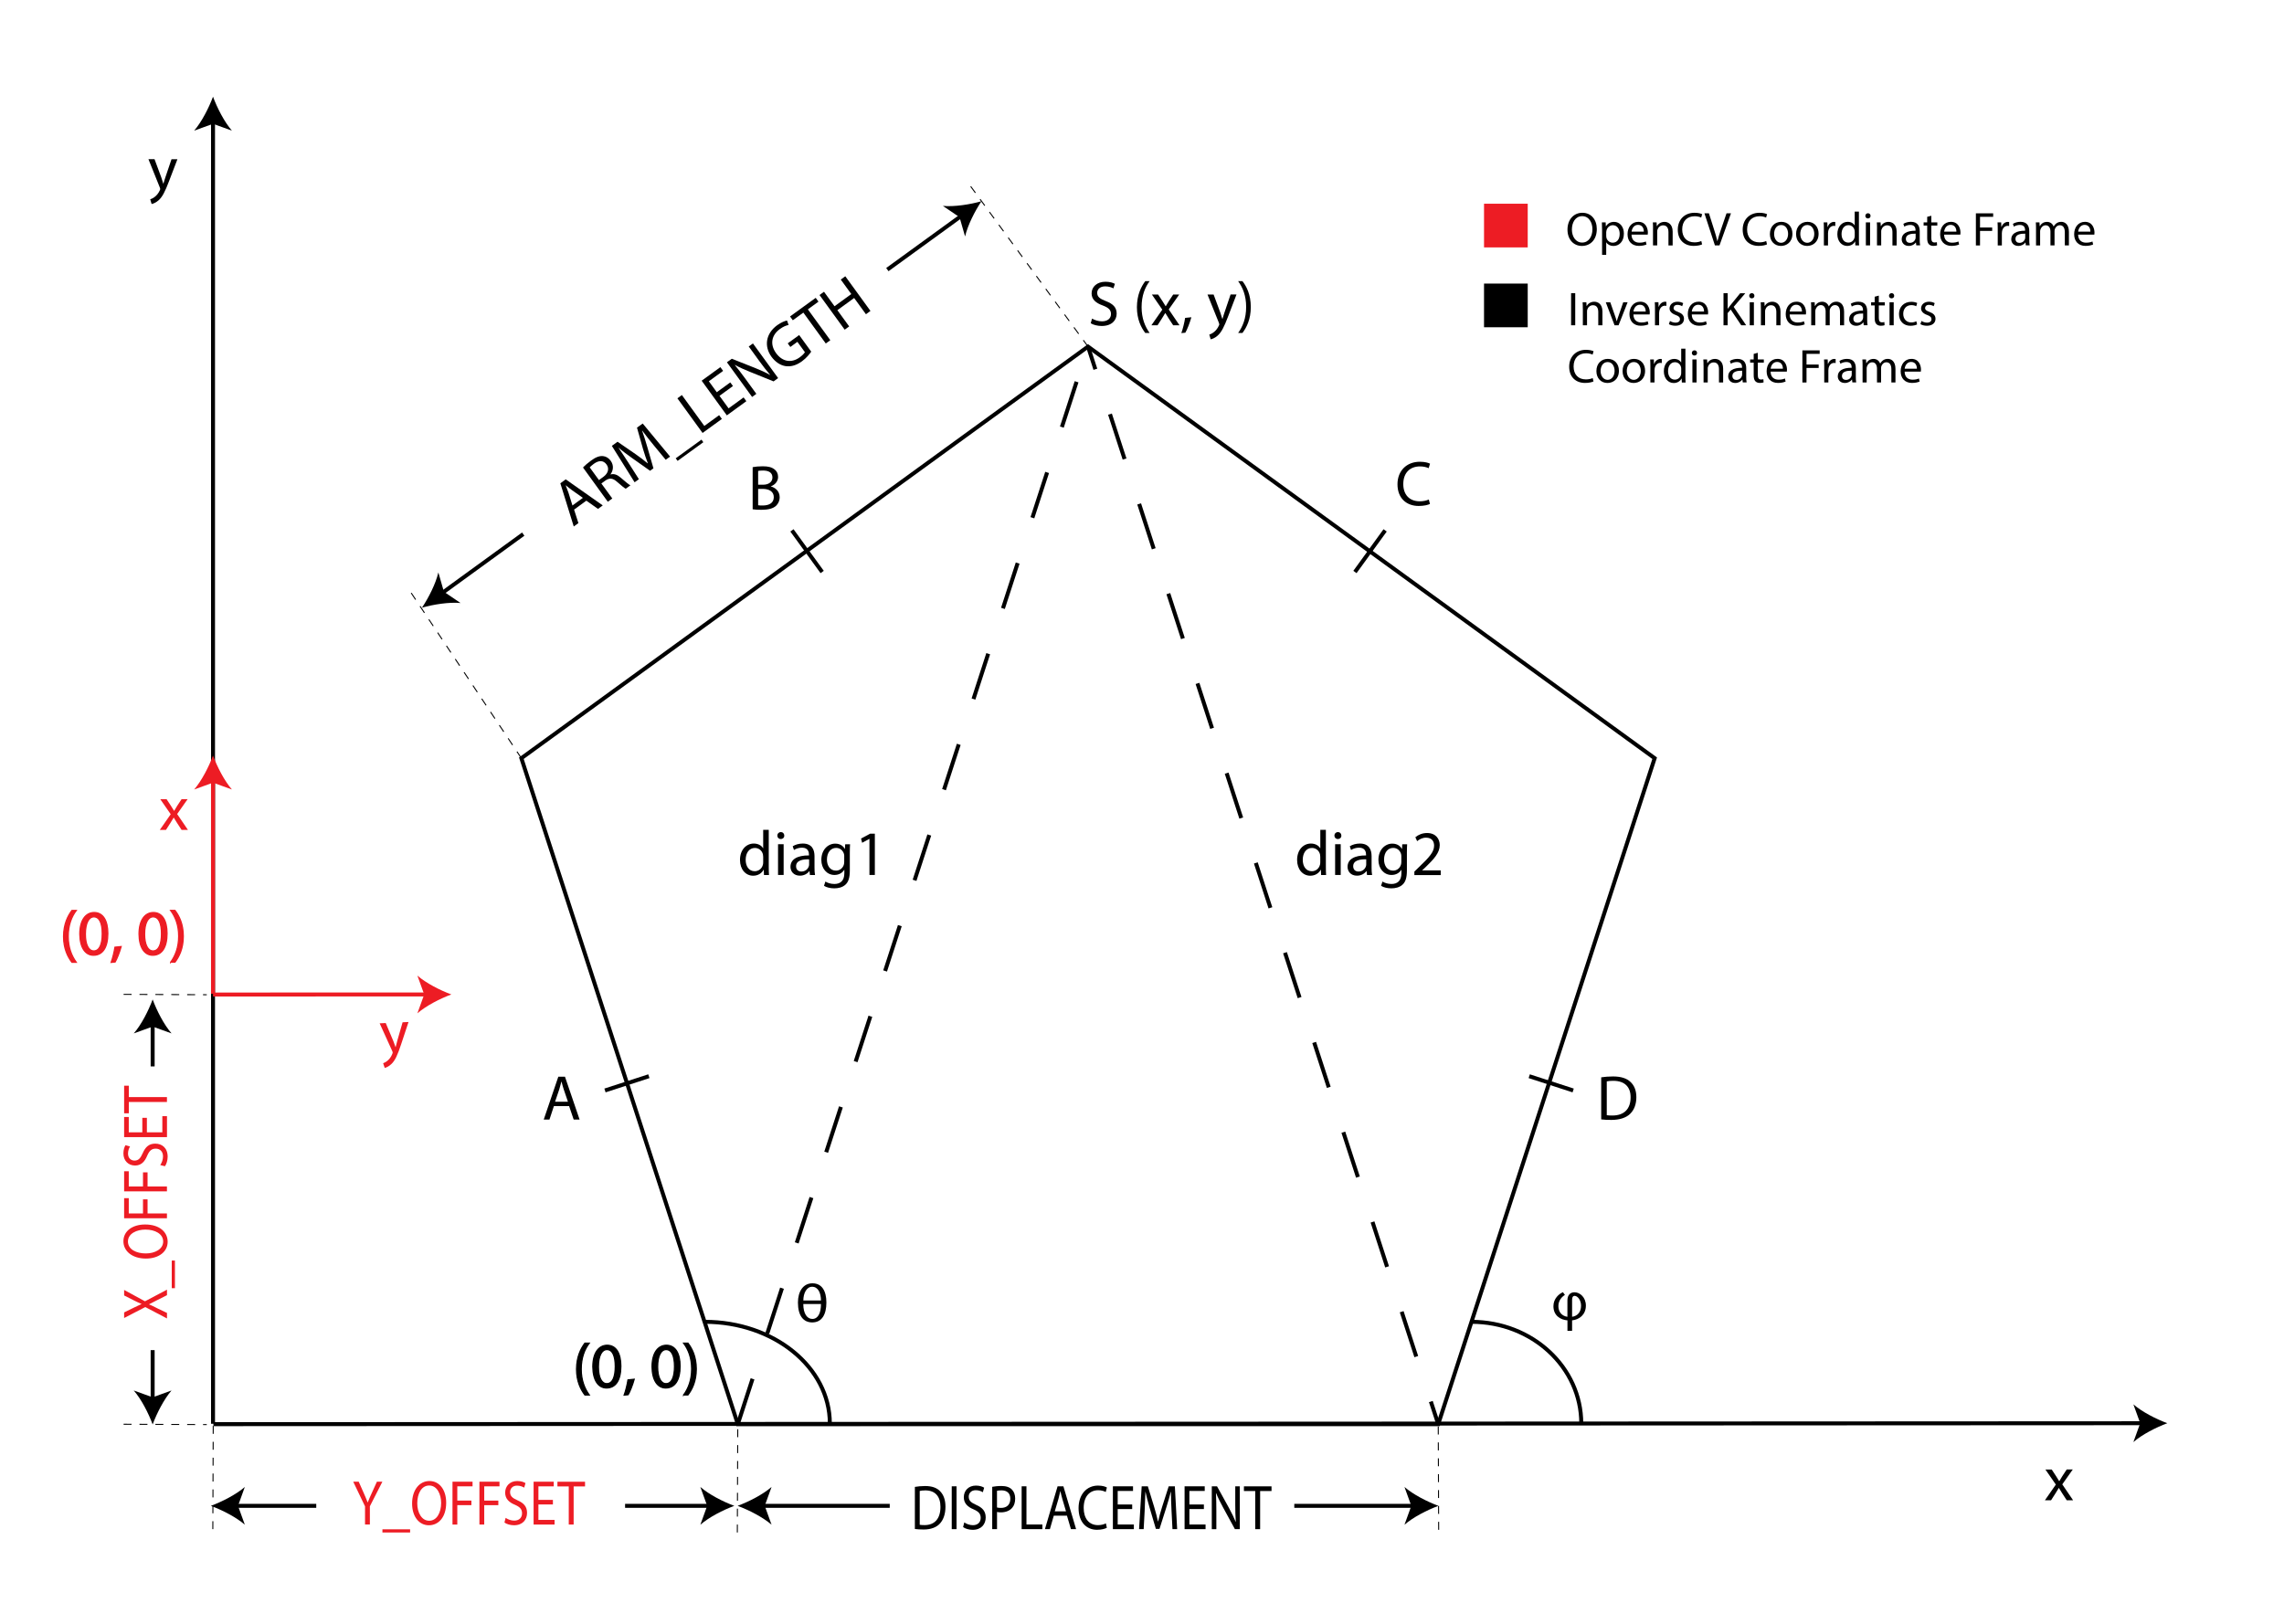 <?xml version="1.0" encoding="utf-8"?>
<!-- Generator: Adobe Illustrator 27.2.0, SVG Export Plug-In . SVG Version: 6.00 Build 0)  -->
<svg version="1.1" id="Layer_1" xmlns="http://www.w3.org/2000/svg" xmlns:xlink="http://www.w3.org/1999/xlink" x="0px" y="0px"
	 viewBox="0 0 575.02 409.03" style="enable-background:new 0 0 575.02 409.03;" xml:space="preserve">
<style type="text/css">
	.st0{fill:none;stroke:#000000;stroke-miterlimit:10;}
	.st1{stroke:#000000;stroke-width:0.3;stroke-miterlimit:10;}
	.st2{fill:none;}
	.st3{fill:none;stroke:#000000;stroke-miterlimit:10;stroke-dasharray:11.883,11.883;}
	.st4{fill:none;stroke:#000000;stroke-miterlimit:10;stroke-dasharray:12;}
	.st5{fill:none;stroke:#000000;stroke-width:0.25;stroke-miterlimit:10;stroke-dasharray:2;}
	.st6{fill:none;stroke:#ED1C24;stroke-miterlimit:10;}
	.st7{fill:#ED1C24;}
	.st8{fill:#ED1C24;stroke:#ED1C24;stroke-width:0.3;stroke-miterlimit:10;}
	.st9{fill:#ED1C24;stroke:#ED1C24;stroke-miterlimit:10;}
	.st10{stroke:#000000;stroke-miterlimit:10;}
	.st11{fill:#ED1C24;stroke:#000000;stroke-width:0.25;stroke-miterlimit:10;stroke-dasharray:2;}
</style>
<g>
	<g>
		<line class="st0" x1="53.63" y1="358.53" x2="53.63" y2="30.39"/>
		<g>
			<path d="M53.63,24.35c1.05,2.84,2.85,6.36,4.76,8.55l-4.76-1.72l-4.75,1.72C50.77,30.71,52.57,27.19,53.63,24.35z"/>
		</g>
	</g>
</g>
<g>
	<g>
		<line class="st0" x1="53.73" y1="358.63" x2="539.61" y2="358.39"/>
		<g>
			<path d="M545.64,358.39c-2.84,1.06-6.36,2.85-8.54,4.76l1.72-4.76l-1.72-4.75C539.28,355.54,542.8,357.34,545.64,358.39z"/>
		</g>
	</g>
</g>
<polygon class="st0" points="273.92,87.28 131.26,190.93 185.75,358.63 362.09,358.63 416.58,190.93 "/>
<g>
	<path d="M230.33,374.43c0.74-0.13,1.62-0.22,2.58-0.22c1.74,0,2.98,0.46,3.8,1.34c0.84,0.88,1.32,2.13,1.32,3.87
		c0,1.76-0.47,3.2-1.35,4.19c-0.88,1.01-2.33,1.55-4.15,1.55c-0.86,0-1.59-0.05-2.2-0.13V374.43z M231.54,383.97
		c0.31,0.06,0.75,0.08,1.23,0.08c2.59,0,4-1.67,4-4.58c0.01-2.54-1.24-4.16-3.8-4.16c-0.63,0-1.1,0.06-1.42,0.14V383.97z"/>
	<path d="M240.82,374.28v10.79h-1.21v-10.79H240.82z"/>
	<path d="M242.77,383.37c0.54,0.38,1.34,0.7,2.17,0.7c1.24,0,1.96-0.75,1.96-1.84c0-1.01-0.5-1.58-1.77-2.14
		c-1.53-0.62-2.48-1.54-2.48-3.06c0-1.68,1.21-2.93,3.04-2.93c0.96,0,1.66,0.26,2.08,0.53l-0.33,1.14
		c-0.31-0.19-0.93-0.51-1.78-0.51c-1.28,0-1.77,0.88-1.77,1.62c0,1.01,0.57,1.5,1.87,2.08c1.59,0.7,2.4,1.58,2.4,3.17
		c0,1.67-1.07,3.11-3.29,3.11c-0.91,0-1.9-0.3-2.4-0.69L242.77,383.37z"/>
	<path d="M249.8,374.41c0.59-0.11,1.35-0.21,2.33-0.21c1.2,0,2.08,0.32,2.63,0.9c0.52,0.51,0.82,1.3,0.82,2.26
		c0,0.98-0.25,1.74-0.72,2.3c-0.64,0.78-1.69,1.18-2.87,1.18c-0.36,0-0.7-0.02-0.98-0.1v4.32h-1.21V374.41z M251.01,379.61
		c0.26,0.08,0.6,0.11,1,0.11c1.46,0,2.35-0.82,2.35-2.31c0-1.42-0.88-2.11-2.22-2.11c-0.53,0-0.93,0.05-1.14,0.11V379.61z"/>
	<path d="M257.21,374.28h1.21v9.62h4.01v1.17h-5.22V374.28z"/>
	<path d="M265.3,381.68l-0.98,3.39h-1.25l3.19-10.79h1.46l3.2,10.79h-1.3l-1-3.39H265.3z M268.38,380.59l-0.92-3.11
		c-0.21-0.7-0.35-1.34-0.49-1.97h-0.03c-0.14,0.64-0.29,1.3-0.47,1.95l-0.92,3.12H268.38z"/>
	<path d="M278.66,384.72c-0.45,0.26-1.34,0.51-2.48,0.51c-2.65,0-4.64-1.92-4.64-5.46c0-3.38,1.99-5.67,4.9-5.67
		c1.17,0,1.91,0.29,2.23,0.48l-0.29,1.14c-0.46-0.26-1.11-0.45-1.89-0.45c-2.2,0-3.66,1.62-3.66,4.45c0,2.64,1.32,4.34,3.61,4.34
		c0.74,0,1.49-0.18,1.98-0.45L278.66,384.72z"/>
	<path d="M285.04,380.01h-3.65v3.89h4.07v1.17h-5.28v-10.79h5.07v1.17h-3.86v3.41h3.65V380.01z"/>
	<path d="M294.94,380.33c-0.07-1.5-0.15-3.31-0.14-4.66h-0.04c-0.32,1.26-0.71,2.61-1.18,4.1l-1.66,5.23H291l-1.52-5.14
		c-0.45-1.52-0.82-2.91-1.09-4.19h-0.03c-0.03,1.34-0.1,3.15-0.18,4.77l-0.25,4.63h-1.16l0.66-10.79h1.55l1.6,5.22
		c0.39,1.33,0.71,2.51,0.95,3.63h0.04c0.24-1.09,0.57-2.27,0.99-3.63l1.67-5.22h1.55l0.58,10.79h-1.18L294.94,380.33z"/>
	<path d="M303.09,380.01h-3.65v3.89h4.07v1.17h-5.28v-10.79h5.07v1.17h-3.86v3.41h3.65V380.01z"/>
	<path d="M305.08,385.07v-10.79h1.32l3.01,5.46c0.7,1.26,1.24,2.4,1.69,3.5l0.03-0.02c-0.11-1.44-0.14-2.75-0.14-4.43v-4.51h1.14
		v10.79h-1.23l-2.98-5.47c-0.65-1.2-1.28-2.43-1.75-3.6l-0.04,0.02c0.07,1.36,0.1,2.66,0.1,4.45v4.61H305.08z"/>
	<path d="M316.03,375.47h-2.86v-1.18h6.95v1.18h-2.87v9.6h-1.23V375.47z"/>
</g>
<g>
	<g>
		<line class="st0" x1="325.85" y1="379.2" x2="356.11" y2="379.2"/>
		<g>
			<path d="M362.14,379.2c-2.84,1.05-6.36,2.85-8.55,4.76l1.72-4.76l-1.72-4.75C355.78,376.35,359.3,378.15,362.14,379.2z"/>
		</g>
	</g>
</g>
<g>
	<g>
		<line class="st0" x1="224" y1="379.2" x2="191.73" y2="379.2"/>
		<g>
			<path d="M185.7,379.2c2.84-1.05,6.36-2.85,8.55-4.76l-1.72,4.76l1.72,4.75C192.06,382.05,188.54,380.26,185.7,379.2z"/>
		</g>
	</g>
</g>
<g>
	<path d="M144.53,128.33l1.09,3.4l-1.17,0.85l-3.38-10.88l1.36-0.99l9.32,6.56l-1.2,0.88l-2.93-2.07L144.53,128.33z M146.75,125.37
		l-2.68-1.89c-0.61-0.43-1.11-0.85-1.61-1.26l-0.03,0.02c0.25,0.61,0.49,1.25,0.71,1.9l0.98,3.15L146.75,125.37z"/>
	<path d="M146.78,117.73c0.49-0.53,1.25-1.19,2.03-1.75c1.2-0.88,2.14-1.22,3.04-1.12c0.72,0.07,1.4,0.49,1.89,1.16
		c0.84,1.15,0.67,2.44-0.03,3.42l0.03,0.04c0.84-0.26,1.7,0.07,2.56,0.83c1.17,1.01,1.99,1.7,2.41,1.91l-1.17,0.85
		c-0.32-0.14-1.06-0.75-2.1-1.66c-1.13-1.02-1.93-1.13-2.98-0.43l-1.06,0.77l2.75,3.78l-1.13,0.82L146.78,117.73z M150.79,120.89
		l1.15-0.84c1.2-0.88,1.49-2.09,0.76-3.09c-0.82-1.13-1.99-1.03-3.19-0.17c-0.54,0.4-0.89,0.73-1.04,0.91L150.79,120.89z"/>
	<path d="M164.57,112.11c-0.95-1.17-2.09-2.58-2.87-3.67l-0.04,0.03c0.45,1.24,0.87,2.59,1.31,4.11l1.54,5.35l-0.85,0.62l-4.43-3.13
		c-1.31-0.93-2.48-1.8-3.47-2.66l-0.03,0.02c0.76,1.11,1.76,2.62,2.63,3.98l2.49,3.91l-1.08,0.78l-5.73-9.17l1.44-1.04l4.56,3.14
		c1.14,0.81,2.14,1.55,3.02,2.3l0.04-0.03c-0.42-1.04-0.8-2.22-1.22-3.61l-1.51-5.35l1.44-1.04l6.89,8.33l-1.1,0.8L164.57,112.11z"
		/>
	<path d="M176.6,110.71l0.47,0.65l-6.48,4.7l-0.47-0.65L176.6,110.71z"/>
	<path d="M170.54,100.3l1.13-0.82l5.65,7.78l3.73-2.71l0.69,0.95l-4.86,3.53L170.54,100.3z"/>
	<path d="M184.53,97.21l-3.39,2.47l2.29,3.15l3.78-2.75l0.69,0.95l-4.91,3.57l-6.34-8.73l4.71-3.42l0.69,0.95l-3.59,2.61l2,2.76
		l3.39-2.47L184.53,97.21z"/>
	<path d="M189.35,99.96l-6.34-8.73l1.23-0.89l6,2.38c1.39,0.55,2.56,1.1,3.63,1.7l0.02-0.03c-0.95-1.09-1.75-2.13-2.74-3.49
		l-2.65-3.65l1.06-0.77l6.34,8.73l-1.14,0.83l-5.99-2.42c-1.31-0.53-2.62-1.1-3.75-1.73L185,91.92c0.87,1.05,1.65,2.08,2.71,3.53
		l2.71,3.73L189.35,99.96z"/>
	<path d="M204.23,88.55c-0.37,0.55-1.15,1.57-2.33,2.43c-1.32,0.96-2.65,1.41-4.1,1.22c-1.28-0.18-2.59-1.01-3.58-2.37
		c-1.88-2.61-1.47-5.81,1.45-7.94c1.01-0.73,1.96-1.09,2.47-1.18l0.4,1.12c-0.62,0.13-1.32,0.39-2.2,1.03
		c-2.12,1.54-2.55,3.87-0.96,6.06c1.61,2.21,3.89,2.55,5.93,1.08c0.74-0.54,1.17-1.01,1.33-1.32l-1.89-2.6l-1.77,1.29l-0.66-0.91
		l2.88-2.09L204.23,88.55z"/>
	<path d="M202.25,78.72l-2.65,1.93l-0.7-0.96l6.46-4.69l0.7,0.96l-2.67,1.94l5.65,7.77l-1.14,0.83L202.25,78.72z"/>
	<path d="M207.45,73.47l2.65,3.65l4.22-3.07l-2.65-3.65l1.14-0.83l6.34,8.73l-1.14,0.83l-2.97-4.09l-4.22,3.07l2.97,4.09l-1.13,0.82
		l-6.34-8.73L207.45,73.47z"/>
</g>
<g>
	<g>
		<line class="st0" x1="223.4" y1="67.89" x2="242.21" y2="54.23"/>
		<g>
			<path d="M247.09,50.68c-1.68,2.52-3.47,6.05-4.12,8.87l-1.4-4.86l-4.19-2.84C240.27,52.11,244.18,51.5,247.09,50.68z"/>
		</g>
	</g>
</g>
<g>
	<g>
		<line class="st0" x1="131.73" y1="134.5" x2="111.12" y2="149.47"/>
		<g>
			<path d="M106.24,153.02c1.68-2.52,3.47-6.05,4.12-8.87l1.4,4.86l4.19,2.84C113.06,151.58,109.16,152.2,106.24,153.02z"/>
		</g>
	</g>
</g>
<line class="st0" x1="199.38" y1="133.56" x2="206.99" y2="144.04"/>
<line class="st0" x1="348.72" y1="133.56" x2="341.12" y2="144.04"/>
<line class="st0" x1="396.06" y1="274.6" x2="385" y2="271.01"/>
<line class="st0" x1="152.31" y1="274.6" x2="163.36" y2="271.01"/>
<g>
	<path class="st1" d="M148.35,338.23c-1.17,1.57-2.02,3.65-2.02,6.55c0,2.85,0.88,4.9,2.02,6.5h-1.1c-1.01-1.33-2.1-3.38-2.1-6.5
		c0.02-3.15,1.09-5.2,2.1-6.55H148.35z"/>
	<path class="st1" d="M156.31,344.03c0,3.54-1.31,5.49-3.62,5.49c-2.03,0-3.41-1.9-3.44-5.35c0-3.49,1.5-5.41,3.62-5.41
		C155.06,338.76,156.31,340.71,156.31,344.03z M150.66,344.19c0,2.71,0.83,4.24,2.11,4.24c1.44,0,2.13-1.68,2.13-4.34
		c0-2.56-0.66-4.24-2.11-4.24C151.55,339.85,150.66,341.35,150.66,344.19z"/>
	<path class="st1" d="M157.14,351.31c0.35-0.94,0.78-2.66,0.96-3.83l1.57-0.16c-0.37,1.36-1.07,3.14-1.52,3.89L157.14,351.31z"/>
	<path class="st1" d="M171.22,344.03c0,3.54-1.31,5.49-3.62,5.49c-2.03,0-3.41-1.9-3.44-5.35c0-3.49,1.5-5.41,3.62-5.41
		C169.97,338.76,171.22,340.71,171.22,344.03z M165.57,344.19c0,2.71,0.83,4.24,2.11,4.24c1.44,0,2.13-1.68,2.13-4.34
		c0-2.56-0.66-4.24-2.11-4.24C166.46,339.85,165.57,341.35,165.57,344.19z"/>
	<path class="st1" d="M172.11,351.28c1.14-1.58,2.02-3.67,2.02-6.55c0-2.86-0.86-4.91-2.02-6.5h1.09c1.02,1.31,2.1,3.36,2.1,6.51
		c0,3.14-1.07,5.17-2.1,6.53H172.11z"/>
</g>
<path class="st2" d="M215.13,358.53c0-16.93-17.61-30.64-39.37-30.64"/>
<path class="st2" d="M398.1,358.46c0-14.15-12.36-25.6-27.63-25.6"/>
<path class="st0" d="M398.1,358.46c0-14.15-12.36-25.6-27.63-25.6"/>
<path class="st0" d="M208.92,358.46c0-14.15-14.09-25.6-31.5-25.6"/>
<g>
	<g>
		<line class="st0" x1="273.92" y1="87.28" x2="275.77" y2="92.99"/>
		<line class="st3" x1="279.45" y1="104.29" x2="358.4" y2="347.28"/>
		<line class="st0" x1="360.23" y1="352.93" x2="362.09" y2="358.63"/>
	</g>
</g>
<line class="st4" x1="185.75" y1="358.63" x2="273.92" y2="87.28"/>
<g>
	<path d="M274.94,80.22c0.62,0.38,1.54,0.7,2.5,0.7c1.42,0,2.26-0.75,2.26-1.84c0-1.01-0.58-1.58-2.03-2.14
		c-1.76-0.62-2.85-1.54-2.85-3.06c0-1.68,1.39-2.93,3.49-2.93c1.1,0,1.9,0.26,2.38,0.53l-0.38,1.14c-0.35-0.19-1.07-0.51-2.05-0.51
		c-1.47,0-2.03,0.88-2.03,1.62c0,1.01,0.66,1.5,2.15,2.08c1.82,0.7,2.75,1.58,2.75,3.17c0,1.67-1.23,3.11-3.78,3.11
		c-1.04,0-2.18-0.3-2.75-0.69L274.94,80.22z"/>
	<path d="M289.43,70.8c-1.17,1.57-2.02,3.65-2.02,6.55c0,2.85,0.88,4.9,2.02,6.5h-1.1c-1.01-1.33-2.1-3.38-2.1-6.5
		c0.02-3.15,1.09-5.2,2.1-6.55H289.43z"/>
	<path d="M291.57,74.17l1.1,1.67c0.29,0.43,0.53,0.83,0.78,1.26h0.05c0.26-0.46,0.51-0.86,0.77-1.28l1.09-1.65h1.52l-2.64,3.75
		l2.72,4h-1.6l-1.14-1.75c-0.3-0.45-0.56-0.88-0.83-1.34h-0.03c-0.26,0.46-0.53,0.88-0.82,1.34l-1.12,1.75h-1.55l2.75-3.95
		L290,74.17H291.57z"/>
	<path d="M297.41,83.88c0.35-0.94,0.78-2.66,0.96-3.83l1.57-0.16c-0.37,1.36-1.07,3.14-1.52,3.89L297.41,83.88z"/>
	<path d="M305.54,74.17l1.7,4.58c0.18,0.51,0.37,1.12,0.5,1.58h0.03c0.14-0.46,0.3-1.06,0.5-1.62l1.54-4.55h1.49l-2.11,5.52
		c-1.01,2.66-1.7,4.02-2.66,4.85c-0.69,0.61-1.38,0.85-1.73,0.91l-0.35-1.18c0.35-0.11,0.82-0.34,1.23-0.69
		c0.38-0.3,0.86-0.85,1.18-1.57c0.06-0.14,0.11-0.26,0.11-0.34s-0.03-0.19-0.1-0.37L304,74.17H305.54z"/>
	<path d="M311.71,83.85c1.14-1.58,2.02-3.67,2.02-6.55c0-2.86-0.86-4.91-2.02-6.5h1.09c1.02,1.31,2.1,3.36,2.1,6.51
		c0,3.14-1.07,5.17-2.1,6.53H311.71z"/>
</g>
<line class="st5" x1="273.92" y1="87.28" x2="244.01" y2="46.43"/>
<line class="st5" x1="131.26" y1="190.93" x2="103.16" y2="148.77"/>
<g>
	<path d="M516.53,370.04l1.1,1.67c0.29,0.43,0.53,0.83,0.78,1.26h0.05c0.26-0.46,0.51-0.86,0.77-1.28l1.09-1.65h1.52l-2.64,3.75
		l2.72,4h-1.6l-1.14-1.75c-0.3-0.45-0.56-0.88-0.83-1.34h-0.03c-0.26,0.46-0.53,0.88-0.82,1.34l-1.12,1.75h-1.55l2.75-3.95
		l-2.63-3.79H516.53z"/>
</g>
<g>
	<path d="M38.91,40.1l1.7,4.58c0.18,0.51,0.37,1.12,0.5,1.58h0.03c0.14-0.46,0.3-1.06,0.5-1.62l1.54-4.55h1.49l-2.11,5.52
		c-1.01,2.66-1.7,4.02-2.66,4.85c-0.69,0.61-1.38,0.85-1.73,0.91l-0.35-1.18c0.35-0.11,0.82-0.34,1.23-0.69
		c0.38-0.3,0.86-0.85,1.18-1.57c0.06-0.14,0.11-0.26,0.11-0.34s-0.03-0.19-0.1-0.37l-2.87-7.14H38.91z"/>
</g>
<g>
	<path d="M200.89,328c0-2.75,1.29-4.84,3.65-4.84c2.4,0,3.51,1.95,3.51,4.84c0,3.03-1.14,5.01-3.56,5.01
		C202.26,333.01,200.89,331.33,200.89,328z M206.69,327.49c-0.02-1.91-0.72-3.46-2.23-3.46c-1.39,0-2.21,1.63-2.21,3.46H206.69z
		 M202.24,328.38c0,2.4,0.94,3.75,2.28,3.75c1.47,0,2.17-1.56,2.17-3.75H202.24z"/>
</g>
<g>
	<path d="M393.98,326.09c-0.74,0.45-1.64,1.35-1.64,2.81c0,1.35,0.75,2.47,2.27,2.7v-4.13c0-1.46,0.83-2.05,1.78-2.05
		c1.38,0,2.87,1.28,2.87,3.35c0,2.33-1.71,3.55-3.47,3.72v2.64h-1.17v-2.64c-1.74-0.13-3.53-1.18-3.53-3.57
		c0-1.95,1.45-3.13,2.4-3.52L393.98,326.09z M395.79,331.59c1.38-0.18,2.26-1.22,2.26-2.79c0-1.39-0.84-2.48-1.65-2.48
		c-0.36,0-0.61,0.31-0.61,0.95V331.59z"/>
</g>
<g>
	<path d="M193.54,208.98v9.36c0,0.69,0.02,1.47,0.06,2h-1.26l-0.06-1.34h-0.03c-0.43,0.86-1.38,1.52-2.64,1.52
		c-1.87,0-3.31-1.58-3.31-3.94c-0.02-2.58,1.58-4.16,3.47-4.16c1.18,0,1.98,0.56,2.34,1.18h0.03v-4.63H193.54z M192.14,215.75
		c0-0.18-0.02-0.42-0.06-0.59c-0.21-0.9-0.98-1.63-2.03-1.63c-1.46,0-2.32,1.28-2.32,2.99c0,1.57,0.77,2.87,2.29,2.87
		c0.94,0,1.81-0.62,2.06-1.68c0.05-0.19,0.06-0.38,0.06-0.61V215.75z"/>
	<path d="M197.45,210.42c0.02,0.48-0.34,0.86-0.9,0.86c-0.5,0-0.85-0.38-0.85-0.86c0-0.5,0.37-0.88,0.88-0.88
		C197.11,209.54,197.45,209.92,197.45,210.42z M195.88,220.34v-7.75h1.41v7.75H195.88z"/>
	<path d="M203.91,220.34l-0.11-0.98h-0.05c-0.43,0.61-1.26,1.15-2.37,1.15c-1.57,0-2.37-1.1-2.37-2.22c0-1.87,1.67-2.9,4.66-2.88
		v-0.16c0-0.64-0.18-1.79-1.76-1.79c-0.72,0-1.47,0.22-2.02,0.58l-0.32-0.93c0.64-0.42,1.57-0.69,2.54-0.69
		c2.37,0,2.95,1.62,2.95,3.17v2.9c0,0.67,0.03,1.33,0.13,1.86H203.91z M203.7,216.39c-1.54-0.03-3.28,0.24-3.28,1.74
		c0,0.91,0.61,1.34,1.33,1.34c1.01,0,1.65-0.64,1.87-1.3c0.05-0.14,0.08-0.3,0.08-0.45V216.39z"/>
	<path d="M214.01,212.6c-0.03,0.56-0.06,1.18-0.06,2.13v4.5c0,1.78-0.35,2.87-1.1,3.54c-0.75,0.7-1.84,0.93-2.82,0.93
		c-0.93,0-1.95-0.22-2.58-0.64l0.35-1.07c0.51,0.32,1.31,0.61,2.27,0.61c1.44,0,2.5-0.75,2.5-2.71v-0.86h-0.03
		c-0.43,0.72-1.26,1.3-2.46,1.3c-1.92,0-3.3-1.63-3.3-3.78c0-2.62,1.71-4.11,3.49-4.11c1.34,0,2.08,0.7,2.42,1.34h0.03l0.06-1.17
		H214.01z M212.55,215.65c0-0.24-0.02-0.45-0.08-0.64c-0.26-0.82-0.94-1.49-1.97-1.49c-1.34,0-2.31,1.14-2.31,2.93
		c0,1.52,0.77,2.79,2.29,2.79c0.86,0,1.65-0.54,1.95-1.44c0.08-0.24,0.11-0.51,0.11-0.75V215.65z"/>
	<path d="M218.89,211.25h-0.03l-1.81,0.98l-0.27-1.07l2.27-1.22h1.2v10.4h-1.36V211.25z"/>
</g>
<line class="st5" x1="185.63" y1="385.91" x2="185.75" y2="357.14"/>
<line class="st5" x1="362.2" y1="385.23" x2="362.09" y2="358.63"/>
<g>
	<path d="M333.8,208.98v9.36c0,0.69,0.02,1.47,0.06,2h-1.26l-0.06-1.34h-0.03c-0.43,0.86-1.38,1.52-2.64,1.52
		c-1.87,0-3.31-1.58-3.31-3.94c-0.02-2.58,1.58-4.16,3.47-4.16c1.18,0,1.98,0.56,2.34,1.18h0.03v-4.63H333.8z M332.39,215.75
		c0-0.18-0.02-0.42-0.06-0.59c-0.21-0.9-0.98-1.63-2.03-1.63c-1.46,0-2.32,1.28-2.32,2.99c0,1.57,0.77,2.87,2.29,2.87
		c0.94,0,1.81-0.62,2.06-1.68c0.05-0.19,0.06-0.38,0.06-0.61V215.75z"/>
	<path d="M337.7,210.42c0.02,0.48-0.34,0.86-0.9,0.86c-0.5,0-0.85-0.38-0.85-0.86c0-0.5,0.37-0.88,0.88-0.88
		C337.36,209.54,337.7,209.92,337.7,210.42z M336.13,220.34v-7.75h1.41v7.75H336.13z"/>
	<path d="M344.16,220.34l-0.11-0.98H344c-0.43,0.61-1.26,1.15-2.37,1.15c-1.57,0-2.37-1.1-2.37-2.22c0-1.87,1.67-2.9,4.66-2.88
		v-0.16c0-0.64-0.18-1.79-1.76-1.79c-0.72,0-1.47,0.22-2.02,0.58l-0.32-0.93c0.64-0.42,1.57-0.69,2.54-0.69
		c2.37,0,2.95,1.62,2.95,3.17v2.9c0,0.67,0.03,1.33,0.13,1.86H344.16z M343.96,216.39c-1.54-0.03-3.28,0.24-3.28,1.74
		c0,0.91,0.61,1.34,1.33,1.34c1.01,0,1.65-0.64,1.87-1.3c0.05-0.14,0.08-0.3,0.08-0.45V216.39z"/>
	<path d="M354.26,212.6c-0.03,0.56-0.06,1.18-0.06,2.13v4.5c0,1.78-0.35,2.87-1.1,3.54c-0.75,0.7-1.84,0.93-2.82,0.93
		c-0.93,0-1.95-0.22-2.58-0.64l0.35-1.07c0.51,0.32,1.31,0.61,2.27,0.61c1.44,0,2.5-0.75,2.5-2.71v-0.86h-0.03
		c-0.43,0.72-1.26,1.3-2.46,1.3c-1.92,0-3.3-1.63-3.3-3.78c0-2.62,1.71-4.11,3.49-4.11c1.34,0,2.08,0.7,2.42,1.34h0.03l0.06-1.17
		H354.26z M352.8,215.65c0-0.24-0.02-0.45-0.08-0.64c-0.26-0.82-0.94-1.49-1.97-1.49c-1.34,0-2.3,1.14-2.3,2.93
		c0,1.52,0.77,2.79,2.29,2.79c0.86,0,1.65-0.54,1.95-1.44c0.08-0.24,0.11-0.51,0.11-0.75V215.65z"/>
	<path d="M356.08,220.34v-0.86l1.1-1.07c2.66-2.53,3.86-3.87,3.87-5.44c0-1.06-0.51-2.03-2.06-2.03c-0.94,0-1.73,0.48-2.21,0.88
		l-0.45-0.99c0.72-0.61,1.75-1.06,2.95-1.06c2.24,0,3.19,1.54,3.19,3.03c0,1.92-1.39,3.47-3.59,5.59l-0.83,0.77v0.03h4.67v1.17
		H356.08z"/>
</g>
<g>
	<path d="M139.45,278.54l-1.12,3.39h-1.44l3.67-10.79h1.68l3.68,10.79h-1.49l-1.15-3.39H139.45z M142.99,277.45l-1.06-3.11
		c-0.24-0.7-0.4-1.34-0.56-1.97h-0.03c-0.16,0.64-0.34,1.3-0.54,1.95l-1.06,3.12H142.99z"/>
</g>
<g>
	<path d="M360.01,126.9c-0.51,0.26-1.54,0.51-2.85,0.51c-3.04,0-5.33-1.92-5.33-5.46c0-3.38,2.29-5.67,5.63-5.67
		c1.34,0,2.19,0.29,2.56,0.48l-0.34,1.14c-0.53-0.26-1.28-0.45-2.18-0.45c-2.53,0-4.21,1.62-4.21,4.45c0,2.64,1.52,4.34,4.15,4.34
		c0.85,0,1.71-0.18,2.27-0.45L360.01,126.9z"/>
</g>
<g>
	<path d="M189.48,117.64c0.61-0.13,1.57-0.22,2.55-0.22c1.39,0,2.29,0.24,2.96,0.78c0.56,0.42,0.9,1.06,0.9,1.9
		c0,1.04-0.69,1.95-1.82,2.37v0.03c1.02,0.26,2.22,1.1,2.22,2.71c0,0.93-0.37,1.63-0.91,2.16c-0.75,0.69-1.97,1.01-3.73,1.01
		c-0.96,0-1.7-0.06-2.16-0.13V117.64z M190.87,122.06h1.26c1.47,0,2.34-0.77,2.34-1.81c0-1.26-0.96-1.76-2.37-1.76
		c-0.64,0-1.01,0.05-1.23,0.1V122.06z M190.87,127.23c0.27,0.05,0.67,0.06,1.17,0.06c1.44,0,2.77-0.53,2.77-2.1
		c0-1.47-1.26-2.08-2.79-2.08h-1.15V127.23z"/>
</g>
<g>
	<path d="M403.12,271.29c0.85-0.13,1.86-0.22,2.96-0.22c2,0,3.42,0.46,4.37,1.34c0.96,0.88,1.52,2.13,1.52,3.87
		c0,1.76-0.54,3.2-1.55,4.19c-1.01,1.01-2.67,1.55-4.77,1.55c-0.99,0-1.82-0.05-2.53-0.13V271.29z M404.52,280.83
		c0.35,0.06,0.87,0.08,1.41,0.08c2.98,0,4.59-1.67,4.59-4.58c0.02-2.54-1.42-4.16-4.37-4.16c-0.72,0-1.26,0.06-1.63,0.14V280.83z"/>
</g>
<g>
	<g>
		<line class="st6" x1="53.63" y1="250.26" x2="53.63" y2="196.29"/>
		<g>
			<path class="st7" d="M53.63,190.26c1.05,2.84,2.85,6.36,4.76,8.55l-4.76-1.72l-4.75,1.72C50.77,196.62,52.57,193.1,53.63,190.26z
				"/>
		</g>
	</g>
</g>
<g>
	<g>
		<line class="st6" x1="53.63" y1="250.44" x2="107.59" y2="250.42"/>
		<g>
			<path class="st7" d="M113.63,250.42c-2.84,1.05-6.36,2.85-8.55,4.76l1.72-4.76l-1.72-4.75
				C107.26,247.57,110.79,249.37,113.63,250.42z"/>
		</g>
	</g>
</g>
<g>
	<path class="st8" d="M19.2,229.27c-1.17,1.57-2.02,3.65-2.02,6.55c0,2.85,0.88,4.9,2.02,6.5h-1.1c-1.01-1.33-2.1-3.38-2.1-6.5
		c0.02-3.15,1.09-5.2,2.1-6.55H19.2z"/>
	<path class="st8" d="M27.15,235.06c0,3.54-1.31,5.49-3.62,5.49c-2.03,0-3.41-1.9-3.44-5.35c0-3.49,1.5-5.41,3.62-5.41
		C25.9,229.8,27.15,231.75,27.15,235.06z M21.5,235.22c0,2.71,0.83,4.24,2.11,4.24c1.44,0,2.13-1.68,2.13-4.34
		c0-2.56-0.66-4.24-2.11-4.24C22.4,230.89,21.5,232.39,21.5,235.22z"/>
	<path class="st8" d="M27.98,242.35c0.35-0.94,0.78-2.66,0.96-3.83l1.57-0.16c-0.37,1.36-1.07,3.14-1.52,3.89L27.98,242.35z"/>
	<path class="st8" d="M42.06,235.06c0,3.54-1.31,5.49-3.62,5.49c-2.03,0-3.41-1.9-3.44-5.35c0-3.49,1.5-5.41,3.62-5.41
		C40.82,229.8,42.06,231.75,42.06,235.06z M36.41,235.22c0,2.71,0.83,4.24,2.11,4.24c1.44,0,2.13-1.68,2.13-4.34
		c0-2.56-0.66-4.24-2.11-4.24C37.31,230.89,36.41,232.39,36.41,235.22z"/>
	<path class="st8" d="M42.96,242.31c1.14-1.58,2.02-3.67,2.02-6.55c0-2.87-0.86-4.91-2.02-6.5h1.09c1.02,1.31,2.1,3.36,2.1,6.51
		c0,3.14-1.07,5.17-2.1,6.53H42.96z"/>
</g>
<g>
	<path class="st7" d="M41.93,201.24l1.1,1.67c0.29,0.43,0.53,0.83,0.78,1.26h0.05c0.26-0.46,0.51-0.86,0.77-1.28l1.09-1.65h1.52
		l-2.64,3.75l2.72,4h-1.6l-1.14-1.75c-0.3-0.45-0.56-0.88-0.83-1.34h-0.03c-0.26,0.46-0.53,0.88-0.82,1.34l-1.12,1.75h-1.55
		l2.75-3.95l-2.63-3.79H41.93z"/>
</g>
<g>
	<path class="st7" d="M97.11,257.62l1.9,4.5c0.2,0.5,0.42,1.1,0.57,1.56l0.03,0c0.12-0.47,0.26-1.07,0.42-1.64l1.33-4.61l1.49-0.07
		l-1.86,5.61c-0.89,2.7-1.52,4.09-2.44,4.96c-0.66,0.64-1.34,0.91-1.69,0.99l-0.4-1.17c0.35-0.13,0.8-0.37,1.2-0.74
		c0.37-0.32,0.83-0.89,1.11-1.62c0.06-0.15,0.1-0.26,0.1-0.34s-0.04-0.19-0.11-0.36l-3.18-7L97.11,257.62z"/>
</g>
<rect x="374.12" y="51.8" class="st9" width="10" height="10"/>
<rect x="374.12" y="71.91" class="st10" width="10" height="10"/>
<g>
	<path d="M402.01,57.67c0,2.78-1.69,4.26-3.75,4.26c-2.13,0-3.63-1.66-3.63-4.1c0-2.57,1.59-4.25,3.75-4.25
		C400.58,53.58,402.01,55.28,402.01,57.67z M395.74,57.81c0,1.73,0.94,3.27,2.58,3.27c1.65,0,2.59-1.52,2.59-3.36
		c0-1.61-0.84-3.29-2.58-3.29C396.6,54.44,395.74,56.03,395.74,57.81z"/>
	<path d="M403.34,57.89c0-0.74-0.02-1.34-0.05-1.89h0.95l0.05,1h0.02c0.43-0.71,1.12-1.13,2.06-1.13c1.4,0,2.46,1.19,2.46,2.95
		c0,2.09-1.27,3.12-2.64,3.12c-0.77,0-1.44-0.34-1.79-0.91h-0.02v3.15h-1.04V57.89z M404.38,59.44c0,0.16,0.02,0.3,0.05,0.43
		c0.19,0.73,0.83,1.24,1.58,1.24c1.12,0,1.76-0.91,1.76-2.24c0-1.16-0.61-2.16-1.73-2.16c-0.72,0-1.39,0.52-1.59,1.31
		c-0.04,0.13-0.07,0.29-0.07,0.43V59.44z"/>
	<path d="M410.75,59.09c0.02,1.43,0.94,2.02,1.99,2.02c0.75,0,1.21-0.13,1.61-0.3l0.18,0.75c-0.37,0.17-1.01,0.36-1.93,0.36
		c-1.79,0-2.85-1.18-2.85-2.93s1.03-3.13,2.72-3.13c1.9,0,2.4,1.67,2.4,2.73c0,0.22-0.02,0.38-0.04,0.49H410.75z M413.85,58.33
		c0.01-0.67-0.28-1.71-1.46-1.71c-1.07,0-1.54,0.98-1.62,1.71H413.85z"/>
	<path d="M416.17,57.57c0-0.6-0.01-1.09-0.05-1.57h0.94l0.06,0.96h0.02c0.29-0.55,0.96-1.09,1.92-1.09c0.8,0,2.05,0.48,2.05,2.47
		v3.47h-1.06v-3.35c0-0.94-0.35-1.72-1.34-1.72c-0.7,0-1.24,0.49-1.42,1.08c-0.05,0.13-0.07,0.31-0.07,0.49v3.49h-1.06V57.57z"/>
	<path d="M428.52,61.54c-0.38,0.19-1.15,0.38-2.13,0.38c-2.28,0-3.99-1.44-3.99-4.09c0-2.53,1.71-4.25,4.22-4.25
		c1.01,0,1.64,0.22,1.92,0.36l-0.25,0.85c-0.4-0.19-0.96-0.34-1.63-0.34c-1.9,0-3.15,1.21-3.15,3.33c0,1.98,1.14,3.25,3.11,3.25
		c0.64,0,1.28-0.13,1.7-0.34L428.52,61.54z"/>
	<path d="M431.75,61.8l-2.64-8.08h1.13l1.26,3.98c0.35,1.09,0.65,2.07,0.86,3.02h0.02c0.23-0.94,0.56-1.96,0.92-3.01l1.37-3.99h1.12
		l-2.89,8.08H431.75z"/>
	<path d="M444.86,61.54c-0.38,0.19-1.15,0.38-2.13,0.38c-2.28,0-3.99-1.44-3.99-4.09c0-2.53,1.71-4.25,4.22-4.25
		c1.01,0,1.64,0.22,1.92,0.36l-0.25,0.85c-0.4-0.19-0.96-0.34-1.63-0.34c-1.9,0-3.15,1.21-3.15,3.33c0,1.98,1.14,3.25,3.11,3.25
		c0.64,0,1.28-0.13,1.7-0.34L444.86,61.54z"/>
	<path d="M451.26,58.85c0,2.15-1.49,3.08-2.89,3.08c-1.57,0-2.78-1.15-2.78-2.99c0-1.94,1.27-3.08,2.88-3.08
		C450.13,55.86,451.26,57.07,451.26,58.85z M446.65,58.91c0,1.27,0.73,2.23,1.76,2.23c1.01,0,1.76-0.95,1.76-2.25
		c0-0.98-0.49-2.23-1.74-2.23C447.19,56.65,446.65,57.81,446.65,58.91z"/>
	<path d="M457.85,58.85c0,2.15-1.49,3.08-2.89,3.08c-1.57,0-2.78-1.15-2.78-2.99c0-1.94,1.27-3.08,2.88-3.08
		C456.72,55.86,457.85,57.07,457.85,58.85z M453.24,58.91c0,1.27,0.73,2.23,1.76,2.23c1.01,0,1.76-0.95,1.76-2.25
		c0-0.98-0.49-2.23-1.74-2.23C453.78,56.65,453.24,57.81,453.24,58.91z"/>
	<path d="M459.18,57.81c0-0.68-0.01-1.27-0.05-1.81h0.92l0.04,1.14h0.05c0.26-0.78,0.9-1.27,1.61-1.27c0.12,0,0.2,0.01,0.3,0.04v1
		c-0.11-0.02-0.22-0.04-0.36-0.04c-0.74,0-1.27,0.56-1.42,1.36c-0.02,0.14-0.05,0.31-0.05,0.49v3.09h-1.04V57.81z"/>
	<path d="M468,53.28v7.02c0,0.52,0.01,1.1,0.05,1.5h-0.95l-0.05-1.01h-0.02c-0.32,0.65-1.03,1.14-1.98,1.14
		c-1.4,0-2.48-1.19-2.48-2.95c-0.01-1.93,1.19-3.12,2.6-3.12c0.89,0,1.49,0.42,1.75,0.89h0.02v-3.47H468z M466.94,58.36
		c0-0.13-0.01-0.31-0.05-0.44c-0.16-0.67-0.73-1.22-1.52-1.22c-1.09,0-1.74,0.96-1.74,2.24c0,1.17,0.58,2.15,1.72,2.15
		c0.71,0,1.35-0.47,1.55-1.26c0.04-0.14,0.05-0.29,0.05-0.46V58.36z"/>
	<path d="M470.93,54.36c0.01,0.36-0.25,0.65-0.67,0.65c-0.37,0-0.64-0.29-0.64-0.65c0-0.37,0.28-0.66,0.66-0.66
		C470.68,53.7,470.93,53.99,470.93,54.36z M469.75,61.8V56h1.06v5.8H469.75z"/>
	<path d="M472.56,57.57c0-0.6-0.01-1.09-0.05-1.57h0.94l0.06,0.96h0.02c0.29-0.55,0.96-1.09,1.92-1.09c0.8,0,2.05,0.48,2.05,2.47
		v3.47h-1.06v-3.35c0-0.94-0.35-1.72-1.34-1.72c-0.7,0-1.24,0.49-1.42,1.08c-0.05,0.13-0.07,0.31-0.07,0.49v3.49h-1.06V57.57z"/>
	<path d="M482.44,61.8l-0.08-0.73h-0.04c-0.32,0.46-0.95,0.86-1.77,0.86c-1.18,0-1.78-0.83-1.78-1.67c0-1.4,1.25-2.17,3.49-2.16
		v-0.12c0-0.48-0.13-1.34-1.32-1.34c-0.54,0-1.1,0.17-1.51,0.43l-0.24-0.7c0.48-0.31,1.18-0.52,1.91-0.52
		c1.77,0,2.21,1.21,2.21,2.37v2.17c0,0.5,0.02,1,0.1,1.39H482.44z M482.28,58.84c-1.15-0.02-2.46,0.18-2.46,1.31
		c0,0.68,0.46,1.01,1,1.01c0.76,0,1.24-0.48,1.4-0.97c0.04-0.11,0.06-0.23,0.06-0.34V58.84z"/>
	<path d="M486.23,54.33V56h1.51v0.8h-1.51v3.13c0,0.72,0.2,1.13,0.79,1.13c0.28,0,0.48-0.04,0.61-0.07l0.05,0.79
		c-0.2,0.08-0.53,0.14-0.94,0.14c-0.49,0-0.89-0.16-1.14-0.44c-0.3-0.31-0.41-0.83-0.41-1.51V56.8h-0.9V56h0.9V54.6L486.23,54.33z"
		/>
	<path d="M489.45,59.09c0.02,1.43,0.94,2.02,1.99,2.02c0.75,0,1.21-0.13,1.61-0.3l0.18,0.75c-0.37,0.17-1.01,0.36-1.93,0.36
		c-1.79,0-2.85-1.18-2.85-2.93s1.03-3.13,2.72-3.13c1.9,0,2.4,1.67,2.4,2.73c0,0.22-0.02,0.38-0.04,0.49H489.45z M492.54,58.33
		c0.01-0.67-0.28-1.71-1.46-1.71c-1.07,0-1.54,0.98-1.62,1.71H492.54z"/>
	<path d="M497.45,53.72h4.35v0.88h-3.31v2.69h3.06v0.86h-3.06v3.66h-1.04V53.72z"/>
	<path d="M502.95,57.81c0-0.68-0.01-1.27-0.05-1.81h0.92l0.04,1.14h0.05c0.26-0.78,0.9-1.27,1.61-1.27c0.12,0,0.2,0.01,0.3,0.04v1
		c-0.11-0.02-0.22-0.04-0.36-0.04c-0.74,0-1.27,0.56-1.42,1.36c-0.02,0.14-0.05,0.31-0.05,0.49v3.09h-1.04V57.81z"/>
	<path d="M510.02,61.8l-0.08-0.73h-0.04c-0.32,0.46-0.95,0.86-1.77,0.86c-1.18,0-1.78-0.83-1.78-1.67c0-1.4,1.25-2.17,3.49-2.16
		v-0.12c0-0.48-0.13-1.34-1.32-1.34c-0.54,0-1.1,0.17-1.51,0.43l-0.24-0.7c0.48-0.31,1.18-0.52,1.91-0.52
		c1.77,0,2.21,1.21,2.21,2.37v2.17c0,0.5,0.02,1,0.1,1.39H510.02z M509.87,58.84c-1.15-0.02-2.46,0.18-2.46,1.31
		c0,0.68,0.46,1.01,1,1.01c0.76,0,1.24-0.48,1.4-0.97c0.04-0.11,0.06-0.23,0.06-0.34V58.84z"/>
	<path d="M512.59,57.57c0-0.6-0.01-1.09-0.05-1.57h0.92l0.05,0.94h0.04c0.32-0.55,0.86-1.07,1.82-1.07c0.79,0,1.39,0.48,1.64,1.16
		h0.02c0.18-0.32,0.41-0.58,0.65-0.76c0.35-0.26,0.73-0.41,1.28-0.41c0.77,0,1.91,0.5,1.91,2.52v3.42h-1.03v-3.29
		c0-1.12-0.41-1.79-1.26-1.79c-0.6,0-1.07,0.44-1.25,0.96c-0.05,0.14-0.08,0.33-0.08,0.53v3.59h-1.03v-3.48
		c0-0.92-0.41-1.59-1.21-1.59c-0.66,0-1.14,0.53-1.31,1.06c-0.06,0.16-0.08,0.34-0.08,0.52v3.5h-1.03V57.57z"/>
	<path d="M523.19,59.09c0.02,1.43,0.94,2.02,1.99,2.02c0.76,0,1.21-0.13,1.61-0.3l0.18,0.75c-0.37,0.17-1.01,0.36-1.93,0.36
		c-1.79,0-2.85-1.18-2.85-2.93s1.03-3.13,2.72-3.13c1.89,0,2.4,1.67,2.4,2.73c0,0.22-0.02,0.38-0.04,0.49H523.19z M526.28,58.33
		c0.01-0.67-0.28-1.71-1.46-1.71c-1.07,0-1.54,0.98-1.62,1.71H526.28z"/>
</g>
<g>
	<path d="M396.58,73.83v8.08h-1.04v-8.08H396.58z"/>
	<path d="M398.49,77.68c0-0.6-0.01-1.09-0.05-1.57h0.94l0.06,0.96h0.02c0.29-0.55,0.96-1.09,1.92-1.09c0.8,0,2.05,0.48,2.05,2.47
		v3.47h-1.05v-3.35c0-0.94-0.35-1.71-1.34-1.71c-0.7,0-1.24,0.49-1.42,1.08c-0.05,0.13-0.07,0.31-0.07,0.49v3.49h-1.05V77.68z"/>
	<path d="M405.4,76.11l1.14,3.26c0.19,0.53,0.35,1.01,0.47,1.49h0.04c0.13-0.48,0.3-0.96,0.49-1.49l1.13-3.26h1.1l-2.28,5.8h-1.01
		l-2.21-5.8H405.4z"/>
	<path d="M411.23,79.2c0.02,1.43,0.94,2.01,1.99,2.01c0.76,0,1.21-0.13,1.61-0.3l0.18,0.76c-0.37,0.17-1.01,0.36-1.93,0.36
		c-1.79,0-2.85-1.18-2.85-2.93s1.03-3.13,2.72-3.13c1.89,0,2.4,1.67,2.4,2.73c0,0.22-0.02,0.38-0.04,0.49H411.23z M414.32,78.45
		c0.01-0.67-0.28-1.71-1.46-1.71c-1.07,0-1.54,0.98-1.62,1.71H414.32z"/>
	<path d="M416.66,77.92c0-0.68-0.01-1.27-0.05-1.81h0.92l0.04,1.14h0.05c0.26-0.78,0.9-1.27,1.61-1.27c0.12,0,0.2,0.01,0.3,0.04v1
		c-0.11-0.02-0.22-0.04-0.36-0.04c-0.74,0-1.27,0.56-1.42,1.36c-0.02,0.14-0.05,0.31-0.05,0.49v3.09h-1.04V77.92z"/>
	<path d="M420.43,80.83c0.31,0.2,0.86,0.42,1.39,0.42c0.77,0,1.13-0.38,1.13-0.86c0-0.5-0.3-0.78-1.08-1.07
		c-1.04-0.37-1.54-0.95-1.54-1.64c0-0.94,0.76-1.7,2-1.7c0.59,0,1.1,0.17,1.43,0.36l-0.26,0.77c-0.23-0.14-0.65-0.34-1.19-0.34
		c-0.62,0-0.97,0.36-0.97,0.79c0,0.48,0.35,0.7,1.1,0.98c1.01,0.38,1.52,0.89,1.52,1.75c0,1.02-0.79,1.74-2.17,1.74
		c-0.64,0-1.22-0.16-1.63-0.4L420.43,80.83z"/>
	<path d="M425.92,79.2c0.02,1.43,0.94,2.01,1.99,2.01c0.76,0,1.21-0.13,1.61-0.3l0.18,0.76c-0.37,0.17-1.01,0.36-1.93,0.36
		c-1.79,0-2.85-1.18-2.85-2.93s1.03-3.13,2.72-3.13c1.89,0,2.4,1.67,2.4,2.73c0,0.22-0.02,0.38-0.04,0.49H425.92z M429.01,78.45
		c0.01-0.67-0.28-1.71-1.46-1.71c-1.07,0-1.54,0.98-1.62,1.71H429.01z"/>
	<path d="M433.92,73.83h1.04v3.9H435c0.22-0.31,0.43-0.6,0.64-0.86l2.47-3.03h1.29l-2.93,3.43l3.15,4.65h-1.24l-2.66-3.97
		l-0.77,0.89v3.08h-1.04V73.83z"/>
	<path d="M441.69,74.48c0.01,0.36-0.25,0.65-0.67,0.65c-0.37,0-0.64-0.29-0.64-0.65c0-0.37,0.28-0.66,0.66-0.66
		C441.43,73.82,441.69,74.11,441.69,74.48z M440.51,81.91v-5.8h1.05v5.8H440.51z"/>
	<path d="M443.32,77.68c0-0.6-0.01-1.09-0.05-1.57h0.94l0.06,0.96h0.02c0.29-0.55,0.96-1.09,1.92-1.09c0.8,0,2.05,0.48,2.05,2.47
		v3.47h-1.05v-3.35c0-0.94-0.35-1.71-1.34-1.71c-0.7,0-1.24,0.49-1.42,1.08c-0.05,0.13-0.07,0.31-0.07,0.49v3.49h-1.05V77.68z"/>
	<path d="M450.57,79.2c0.02,1.43,0.94,2.01,1.99,2.01c0.76,0,1.21-0.13,1.61-0.3l0.18,0.76c-0.37,0.17-1.01,0.36-1.93,0.36
		c-1.79,0-2.85-1.18-2.85-2.93s1.03-3.13,2.72-3.13c1.89,0,2.4,1.67,2.4,2.73c0,0.22-0.02,0.38-0.04,0.49H450.57z M453.66,78.45
		c0.01-0.67-0.28-1.71-1.46-1.71c-1.07,0-1.54,0.98-1.62,1.71H453.66z"/>
	<path d="M455.99,77.68c0-0.6-0.01-1.09-0.05-1.57h0.92l0.05,0.94h0.04c0.32-0.55,0.86-1.07,1.82-1.07c0.79,0,1.39,0.48,1.64,1.16
		h0.02c0.18-0.32,0.41-0.58,0.65-0.76c0.35-0.26,0.73-0.41,1.28-0.41c0.77,0,1.91,0.5,1.91,2.52v3.42h-1.03v-3.29
		c0-1.12-0.41-1.79-1.26-1.79c-0.6,0-1.07,0.44-1.25,0.96c-0.05,0.14-0.08,0.34-0.08,0.53v3.59h-1.03v-3.48
		c0-0.92-0.41-1.6-1.21-1.6c-0.66,0-1.14,0.53-1.31,1.06c-0.06,0.16-0.08,0.34-0.08,0.52v3.5h-1.03V77.68z"/>
	<path d="M469.21,81.91l-0.08-0.73h-0.04c-0.32,0.46-0.95,0.86-1.78,0.86c-1.17,0-1.77-0.83-1.77-1.67c0-1.4,1.25-2.17,3.49-2.16
		V78.1c0-0.48-0.13-1.34-1.32-1.34c-0.54,0-1.1,0.17-1.51,0.43l-0.24-0.7c0.48-0.31,1.17-0.52,1.91-0.52c1.78,0,2.21,1.21,2.21,2.37
		v2.17c0,0.5,0.02,1,0.1,1.39H469.21z M469.06,78.95c-1.15-0.02-2.46,0.18-2.46,1.31c0,0.68,0.46,1.01,1,1.01
		c0.76,0,1.24-0.48,1.4-0.97c0.04-0.11,0.06-0.23,0.06-0.34V78.95z"/>
	<path d="M473.01,74.44v1.67h1.51v0.8h-1.51v3.13c0,0.72,0.2,1.13,0.79,1.13c0.28,0,0.48-0.04,0.61-0.07l0.05,0.79
		c-0.2,0.08-0.53,0.14-0.94,0.14c-0.49,0-0.89-0.16-1.14-0.44c-0.3-0.31-0.41-0.83-0.41-1.51v-3.17h-0.9v-0.8h0.9v-1.39
		L473.01,74.44z"/>
	<path d="M476.88,74.48c0.01,0.36-0.25,0.65-0.67,0.65c-0.37,0-0.64-0.29-0.64-0.65c0-0.37,0.28-0.66,0.66-0.66
		C476.63,73.82,476.88,74.11,476.88,74.48z M475.71,81.91v-5.8h1.05v5.8H475.71z"/>
	<path d="M482.65,81.7c-0.28,0.14-0.89,0.34-1.67,0.34c-1.75,0-2.89-1.19-2.89-2.96c0-1.79,1.22-3.08,3.12-3.08
		c0.62,0,1.17,0.16,1.46,0.3l-0.24,0.82c-0.25-0.14-0.65-0.28-1.22-0.28c-1.33,0-2.05,0.98-2.05,2.19c0,1.34,0.86,2.17,2.01,2.17
		c0.6,0,1-0.16,1.29-0.29L482.65,81.7z"/>
	<path d="M483.75,80.83c0.31,0.2,0.86,0.42,1.39,0.42c0.77,0,1.13-0.38,1.13-0.86c0-0.5-0.3-0.78-1.08-1.07
		c-1.04-0.37-1.54-0.95-1.54-1.64c0-0.94,0.76-1.7,2-1.7c0.59,0,1.1,0.17,1.43,0.36l-0.26,0.77c-0.23-0.14-0.65-0.34-1.19-0.34
		c-0.62,0-0.97,0.36-0.97,0.79c0,0.48,0.35,0.7,1.1,0.98c1.01,0.38,1.52,0.89,1.52,1.75c0,1.02-0.79,1.74-2.17,1.74
		c-0.64,0-1.22-0.16-1.63-0.4L483.75,80.83z"/>
	<path d="M401.18,96.05c-0.38,0.19-1.15,0.38-2.13,0.38c-2.28,0-3.99-1.44-3.99-4.09c0-2.53,1.71-4.25,4.22-4.25
		c1.01,0,1.64,0.22,1.92,0.36l-0.25,0.85c-0.4-0.19-0.96-0.34-1.63-0.34c-1.89,0-3.15,1.21-3.15,3.33c0,1.98,1.14,3.25,3.11,3.25
		c0.64,0,1.28-0.13,1.7-0.34L401.18,96.05z"/>
	<path d="M407.58,93.36c0,2.15-1.49,3.08-2.89,3.08c-1.57,0-2.78-1.15-2.78-2.99c0-1.94,1.27-3.08,2.88-3.08
		C406.45,90.38,407.58,91.59,407.58,93.36z M402.97,93.42c0,1.27,0.73,2.23,1.76,2.23c1.01,0,1.76-0.95,1.76-2.25
		c0-0.98-0.49-2.23-1.74-2.23C403.51,91.17,402.97,92.32,402.97,93.42z"/>
	<path d="M414.17,93.36c0,2.15-1.49,3.08-2.89,3.08c-1.57,0-2.78-1.15-2.78-2.99c0-1.94,1.27-3.08,2.88-3.08
		C413.04,90.38,414.17,91.59,414.17,93.36z M409.56,93.42c0,1.27,0.73,2.23,1.76,2.23c1.01,0,1.76-0.95,1.76-2.25
		c0-0.98-0.49-2.23-1.74-2.23C410.1,91.17,409.56,92.32,409.56,93.42z"/>
	<path d="M415.5,92.32c0-0.68-0.01-1.27-0.05-1.81h0.92l0.04,1.14h0.05c0.26-0.78,0.9-1.27,1.61-1.27c0.12,0,0.2,0.01,0.3,0.04v1
		c-0.11-0.02-0.22-0.04-0.36-0.04c-0.74,0-1.27,0.56-1.42,1.36c-0.02,0.14-0.05,0.31-0.05,0.49v3.09h-1.04V92.32z"/>
	<path d="M424.32,87.8v7.02c0,0.52,0.01,1.1,0.05,1.5h-0.95l-0.05-1.01h-0.02c-0.32,0.65-1.03,1.14-1.98,1.14
		c-1.4,0-2.48-1.19-2.48-2.95c-0.01-1.93,1.19-3.12,2.6-3.12c0.89,0,1.49,0.42,1.75,0.89h0.02V87.8H424.32z M423.26,92.87
		c0-0.13-0.01-0.31-0.05-0.44c-0.16-0.67-0.73-1.22-1.52-1.22c-1.09,0-1.74,0.96-1.74,2.24c0,1.18,0.58,2.15,1.71,2.15
		c0.71,0,1.36-0.47,1.55-1.26c0.04-0.14,0.05-0.29,0.05-0.46V92.87z"/>
	<path d="M427.25,88.88c0.01,0.36-0.25,0.65-0.67,0.65c-0.37,0-0.64-0.29-0.64-0.65c0-0.37,0.28-0.66,0.66-0.66
		C427,88.22,427.25,88.51,427.25,88.88z M426.08,96.31v-5.8h1.05v5.8H426.08z"/>
	<path d="M428.88,92.08c0-0.6-0.01-1.09-0.05-1.57h0.94l0.06,0.96h0.02c0.29-0.55,0.96-1.09,1.92-1.09c0.8,0,2.05,0.48,2.05,2.47
		v3.47h-1.05v-3.35c0-0.94-0.35-1.71-1.34-1.71c-0.7,0-1.24,0.49-1.42,1.08c-0.05,0.13-0.07,0.31-0.07,0.49v3.49h-1.05V92.08z"/>
	<path d="M438.76,96.31l-0.08-0.73h-0.04c-0.32,0.46-0.95,0.86-1.78,0.86c-1.17,0-1.77-0.83-1.77-1.67c0-1.4,1.25-2.17,3.49-2.16
		V92.5c0-0.48-0.13-1.34-1.32-1.34c-0.54,0-1.1,0.17-1.51,0.43l-0.24-0.7c0.48-0.31,1.17-0.52,1.91-0.52c1.78,0,2.21,1.21,2.21,2.37
		v2.17c0,0.5,0.02,1,0.1,1.39H438.76z M438.6,93.35c-1.15-0.02-2.46,0.18-2.46,1.31c0,0.68,0.46,1.01,1,1.01
		c0.76,0,1.24-0.48,1.4-0.97c0.04-0.11,0.06-0.23,0.06-0.34V93.35z"/>
	<path d="M442.55,88.84v1.67h1.51v0.8h-1.51v3.13c0,0.72,0.2,1.13,0.79,1.13c0.28,0,0.48-0.04,0.61-0.07l0.05,0.79
		c-0.2,0.08-0.53,0.14-0.94,0.14c-0.49,0-0.89-0.16-1.14-0.44c-0.3-0.31-0.41-0.83-0.41-1.51v-3.17h-0.9v-0.8h0.9v-1.39
		L442.55,88.84z"/>
	<path d="M445.77,93.6c0.02,1.43,0.94,2.01,1.99,2.01c0.76,0,1.21-0.13,1.61-0.3l0.18,0.76c-0.37,0.17-1.01,0.36-1.93,0.36
		c-1.79,0-2.85-1.18-2.85-2.93c0-1.75,1.03-3.13,2.72-3.13c1.89,0,2.4,1.67,2.4,2.73c0,0.22-0.02,0.38-0.04,0.49H445.77z
		 M448.86,92.85c0.01-0.67-0.28-1.71-1.46-1.71c-1.07,0-1.54,0.98-1.62,1.71H448.86z"/>
	<path d="M453.77,88.23h4.35v0.88h-3.31v2.69h3.06v0.86h-3.06v3.66h-1.04V88.23z"/>
	<path d="M459.27,92.32c0-0.68-0.01-1.27-0.05-1.81h0.92l0.04,1.14h0.05c0.26-0.78,0.9-1.27,1.61-1.27c0.12,0,0.2,0.01,0.3,0.04v1
		c-0.11-0.02-0.22-0.04-0.36-0.04c-0.74,0-1.27,0.56-1.42,1.36c-0.02,0.14-0.05,0.31-0.05,0.49v3.09h-1.04V92.32z"/>
	<path d="M466.35,96.31l-0.08-0.73h-0.04c-0.32,0.46-0.95,0.86-1.78,0.86c-1.17,0-1.77-0.83-1.77-1.67c0-1.4,1.25-2.17,3.49-2.16
		V92.5c0-0.48-0.13-1.34-1.32-1.34c-0.54,0-1.1,0.17-1.51,0.43l-0.24-0.7c0.48-0.31,1.17-0.52,1.91-0.52c1.78,0,2.21,1.21,2.21,2.37
		v2.17c0,0.5,0.02,1,0.1,1.39H466.35z M466.19,93.35c-1.15-0.02-2.46,0.18-2.46,1.31c0,0.68,0.46,1.01,1,1.01
		c0.76,0,1.24-0.48,1.4-0.97c0.04-0.11,0.06-0.23,0.06-0.34V93.35z"/>
	<path d="M468.92,92.08c0-0.6-0.01-1.09-0.05-1.57h0.92l0.05,0.94h0.04c0.32-0.55,0.86-1.07,1.82-1.07c0.79,0,1.39,0.48,1.64,1.16
		h0.02c0.18-0.32,0.41-0.58,0.65-0.76c0.35-0.26,0.73-0.41,1.28-0.41c0.77,0,1.91,0.5,1.91,2.52v3.42h-1.03v-3.29
		c0-1.12-0.41-1.79-1.26-1.79c-0.6,0-1.07,0.44-1.25,0.96c-0.05,0.14-0.08,0.34-0.08,0.53v3.59h-1.03v-3.48
		c0-0.92-0.41-1.6-1.21-1.6c-0.66,0-1.14,0.53-1.31,1.06c-0.06,0.16-0.08,0.34-0.08,0.52v3.5h-1.03V92.08z"/>
	<path d="M479.51,93.6c0.02,1.43,0.94,2.01,1.99,2.01c0.76,0,1.21-0.13,1.61-0.3l0.18,0.76c-0.37,0.17-1.01,0.36-1.93,0.36
		c-1.79,0-2.85-1.18-2.85-2.93c0-1.75,1.03-3.13,2.72-3.13c1.89,0,2.4,1.67,2.4,2.73c0,0.22-0.02,0.38-0.04,0.49H479.51z
		 M482.6,92.85c0.01-0.67-0.28-1.71-1.46-1.71c-1.07,0-1.54,0.98-1.62,1.71H482.6z"/>
</g>
<line class="st11" x1="53.58" y1="385.07" x2="53.69" y2="356.81"/>
<g>
	<path class="st7" d="M91.9,383.91v-4.58l-2.97-6.21h1.38l1.32,2.98c0.36,0.82,0.64,1.47,0.93,2.23h0.03
		c0.26-0.71,0.58-1.41,0.95-2.23l1.35-2.98h1.38l-3.15,6.19v4.59H91.9z"/>
	<path class="st7" d="M103.25,385.11v0.8h-6.97v-0.8H103.25z"/>
	<path class="st7" d="M112.33,378.41c0,3.71-1.96,5.68-4.36,5.68c-2.48,0-4.22-2.21-4.22-5.47c0-3.43,1.85-5.67,4.36-5.67
		C110.68,372.95,112.33,375.21,112.33,378.41z M105.05,378.58c0,2.3,1.09,4.37,3,4.37c1.92,0,3.01-2.03,3.01-4.48
		c0-2.14-0.98-4.39-3-4.39C106.05,374.08,105.05,376.21,105.05,378.58z"/>
	<path class="st7" d="M113.91,373.12h5.06v1.17h-3.84v3.59h3.55v1.15h-3.55v4.88h-1.21V373.12z"/>
	<path class="st7" d="M120.69,373.12h5.06v1.17h-3.84v3.59h3.55v1.15h-3.55v4.88h-1.21V373.12z"/>
	<path class="st7" d="M127.3,382.22c0.54,0.38,1.34,0.7,2.17,0.7c1.24,0,1.96-0.75,1.96-1.84c0-1.01-0.5-1.58-1.77-2.14
		c-1.53-0.62-2.48-1.54-2.48-3.06c0-1.68,1.21-2.93,3.04-2.93c0.96,0,1.66,0.26,2.08,0.53l-0.33,1.14
		c-0.31-0.19-0.93-0.51-1.78-0.51c-1.28,0-1.77,0.88-1.77,1.62c0,1.01,0.57,1.5,1.87,2.08c1.59,0.7,2.4,1.58,2.4,3.17
		c0,1.67-1.07,3.11-3.29,3.11c-0.91,0-1.9-0.3-2.4-0.69L127.3,382.22z"/>
	<path class="st7" d="M139.2,378.85h-3.65v3.89h4.07v1.17h-5.28v-10.79h5.07v1.17h-3.86v3.41h3.65V378.85z"/>
	<path class="st7" d="M143.2,374.31h-2.86v-1.18h6.95v1.18h-2.87v9.6h-1.23V374.31z"/>
</g>
<g>
	<line class="st7" x1="157.37" y1="379.2" x2="184.87" y2="379.2"/>
	<g>
		<line class="st0" x1="157.37" y1="379.2" x2="178.84" y2="379.2"/>
		<g>
			<path d="M184.87,379.2c-2.84,1.05-6.36,2.85-8.55,4.76l1.72-4.76l-1.72-4.75C178.51,376.35,182.03,378.15,184.87,379.2z"/>
		</g>
	</g>
</g>
<g>
	<line class="st7" x1="79.62" y1="379.2" x2="53.09" y2="379.2"/>
	<g>
		<line class="st0" x1="79.62" y1="379.2" x2="59.13" y2="379.2"/>
		<g>
			<path d="M53.09,379.2c2.84-1.05,6.36-2.85,8.55-4.76l-1.72,4.76l1.72,4.75C59.46,382.05,55.93,380.26,53.09,379.2z"/>
		</g>
	</g>
</g>
<line class="st5" x1="31.12" y1="358.65" x2="52.05" y2="358.74"/>
<line class="st5" x1="31.12" y1="250.4" x2="52.05" y2="250.49"/>
<g>
	<path class="st7" d="M42.04,326.15l-2.38,1.2c-0.91,0.49-1.5,0.79-2.13,1.09v0.03c0.62,0.26,1.2,0.53,2.14,1.02l2.37,1.13v1.39
		l-5.46-2.87l-5.33,2.76v-1.41l2.53-1.24c0.71-0.35,1.25-0.61,1.83-0.86v-0.04c-0.64-0.27-1.14-0.5-1.83-0.85l-2.53-1.28v-1.39
		l5.25,2.86l5.54-2.93V326.15z"/>
	<path class="st7" d="M43.24,317.43h0.8v6.96h-0.8V317.43z"/>
	<path class="st7" d="M36.53,308.35c3.71,0,5.68,1.96,5.68,4.36c0,2.48-2.21,4.22-5.47,4.22c-3.43,0-5.67-1.85-5.67-4.36
		C31.07,310.01,33.33,308.35,36.53,308.35z M36.71,315.64c2.3,0,4.37-1.09,4.37-3c0-1.92-2.03-3.01-4.48-3.01
		c-2.14,0-4.39,0.98-4.39,3C32.21,314.64,34.34,315.64,36.71,315.64z"/>
	<path class="st7" d="M31.25,306.78v-5.06h1.17v3.85H36v-3.55h1.15v3.55h4.88v1.21H31.25z"/>
	<path class="st7" d="M31.25,300v-5.06h1.17v3.84H36v-3.55h1.15v3.55h4.88V300H31.25z"/>
	<path class="st7" d="M40.34,293.38c0.38-0.54,0.7-1.34,0.7-2.17c0-1.24-0.75-1.96-1.84-1.96c-1.01,0-1.58,0.5-2.14,1.77
		c-0.62,1.53-1.54,2.48-3.06,2.48c-1.68,0-2.93-1.21-2.93-3.04c0-0.96,0.26-1.66,0.53-2.08l1.14,0.33
		c-0.19,0.31-0.51,0.93-0.51,1.78c0,1.28,0.88,1.77,1.62,1.77c1.01,0,1.5-0.57,2.08-1.87c0.7-1.59,1.58-2.4,3.17-2.4
		c1.67,0,3.11,1.07,3.11,3.29c0,0.91-0.3,1.9-0.69,2.4L40.34,293.38z"/>
	<path class="st7" d="M36.98,281.49v3.65h3.89v-4.07h1.17v5.28H31.25v-5.07h1.17v3.86h3.41v-3.65H36.98z"/>
	<path class="st7" d="M32.43,277.49v2.86h-1.18v-6.95h1.18v2.87h9.6v1.23H32.43z"/>
</g>
<g>
	<g>
		<line class="st0" x1="38.43" y1="268.54" x2="38.43" y2="257.72"/>
		<g>
			<path d="M38.43,251.68c1.05,2.84,2.85,6.36,4.76,8.55l-4.76-1.72l-4.75,1.72C35.58,258.05,37.38,254.52,38.43,251.68z"/>
		</g>
	</g>
</g>
<g>
	<g>
		<line class="st0" x1="38.43" y1="339.99" x2="38.43" y2="352.66"/>
		<g>
			<path d="M38.43,358.7c-1.05-2.84-2.85-6.36-4.76-8.55l4.76,1.72l4.75-1.72C41.29,352.33,39.49,355.86,38.43,358.7z"/>
		</g>
	</g>
</g>
</svg>
